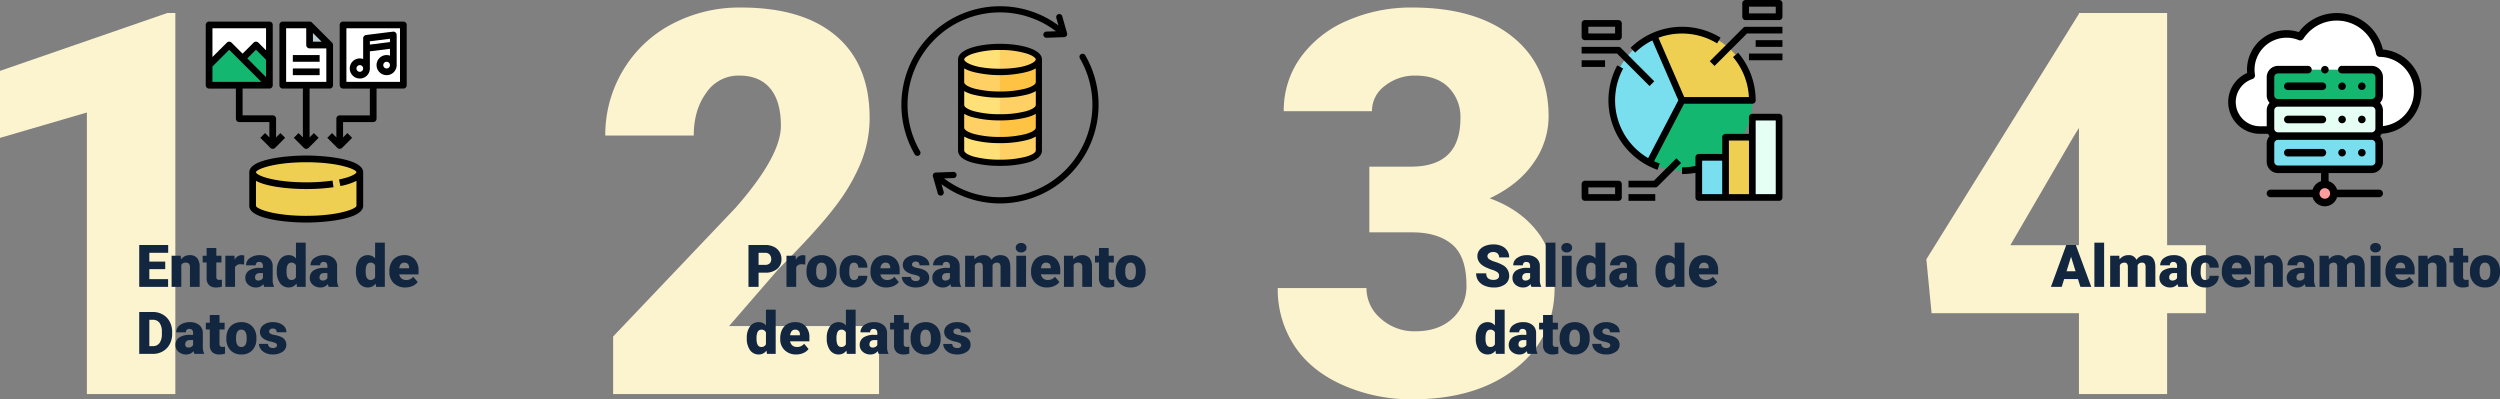 <svg xmlns="http://www.w3.org/2000/svg" width="932.838" height="149.002" viewBox="0 0 932.838 149.002">
  <rect x="0" y="0" width="932.838" height="149.002" fill="#808080" stroke="none"/>
  <g id="Grupo_81203" data-name="Grupo 81203" transform="translate(-313.229 -5592.951)">
    <path id="Trazado_114219" data-name="Trazado 114219" d="M81.641,0H48.633V-105.078L16.211-95.605v-25l62.4-21.582h3.027Z" transform="translate(297.018 5740)" fill="#fcf3cf"/>
    <path id="Trazado_114220" data-name="Trazado 114220" d="M107.91,0H8.691V-21.484l45.7-48.047Q71.289-88.77,71.289-100.1q0-9.18-4-13.965t-11.621-4.785a14.474,14.474,0,0,0-12.207,6.4q-4.687,6.4-4.687,15.967H5.762a46.7,46.7,0,0,1,6.543-24.17,45.883,45.883,0,0,1,18.164-17.334,53.957,53.957,0,0,1,25.977-6.25q23.047,0,35.5,10.645t12.451,30.566A44.387,44.387,0,0,1,101.27-86.67a71.734,71.734,0,0,1-9.717,16.7q-6.592,8.74-21.24,23.389L51.953-25.391H107.91Z" transform="translate(533.32 5740)" fill="#fcf3cf"/>
    <path id="Trazado_114221" data-name="Trazado 114221" d="M38.77-84.863H54.3q18.457,0,18.457-18.066A15.622,15.622,0,0,0,68.359-114.4q-4.395-4.443-12.4-4.443a17.84,17.84,0,0,0-11.377,3.809,11.62,11.62,0,0,0-4.834,9.473H6.836a33.688,33.688,0,0,1,6.25-20.02A41.274,41.274,0,0,1,30.42-139.307a59.264,59.264,0,0,1,24.365-4.932q23.73,0,37.3,10.84t13.574,29.785a30.034,30.034,0,0,1-5.615,17.334q-5.615,8.154-16.357,13.232,11.328,4.1,17.773,12.451t6.445,20.654q0,19.043-14.648,30.469T54.785,1.953A63.057,63.057,0,0,1,28.857-3.369Q16.895-8.691,10.742-18.115A38.337,38.337,0,0,1,4.59-39.551H37.7a14.818,14.818,0,0,0,5.273,11.328,18.617,18.617,0,0,0,12.988,4.785q8.691,0,13.867-4.834A16.157,16.157,0,0,0,75-40.625q0-10.742-5.371-15.234T54.785-60.352H38.77Z" transform="translate(785.41 5740)" fill="#fcf3cf"/>
    <path id="Trazado_114222" data-name="Trazado 114222" d="M95.605-55.566h14.453v25.391H95.605V0H62.7V-30.176H7.715L5.762-50.293l56.934-91.6v-.293h32.91Zm-58.5,0H62.7v-43.75L60.645-96Z" transform="translate(1026.255 5740)" fill="#fcf3cf"/>
    <path id="Trazado_119082" data-name="Trazado 119082" d="M10.882-6.628H4.952V-2.9h7V0H1.182V-15.641h10.8v2.911H4.952v3.3h5.93Zm5.769-5,.118,1.364a3.942,3.942,0,0,1,3.319-1.579A3.316,3.316,0,0,1,22.8-10.753a5.165,5.165,0,0,1,.929,3.266V0H20.1V-7.337a1.961,1.961,0,0,0-.354-1.294,1.64,1.64,0,0,0-1.289-.414,1.726,1.726,0,0,0-1.579.838V0h-3.62V-11.623Zm13.3-2.89v2.89h1.912v2.514H29.949v5.317a1.358,1.358,0,0,0,.236.913,1.268,1.268,0,0,0,.935.258,5.311,5.311,0,0,0,.9-.064V-.1a6.681,6.681,0,0,1-2.041.312,3.792,3.792,0,0,1-2.761-.881,3.61,3.61,0,0,1-.892-2.675V-9.109H24.847v-2.514h1.482v-2.89ZM40.315-8.347l-1.192-.086a2.142,2.142,0,0,0-2.191,1.074V0h-3.62V-11.623h3.395l.118,1.493a2.8,2.8,0,0,1,2.546-1.708,3.53,3.53,0,0,1,1.01.129ZM47.846,0A4.088,4.088,0,0,1,47.5-1.042,3.366,3.366,0,0,1,44.709.215a4.124,4.124,0,0,1-2.793-.994,3.163,3.163,0,0,1-1.149-2.5,3.251,3.251,0,0,1,1.4-2.857A7.114,7.114,0,0,1,46.224-7.1h1.117v-.612q0-1.6-1.386-1.6a1.13,1.13,0,0,0-1.289,1.268h-3.62a3.25,3.25,0,0,1,1.434-2.739,6.022,6.022,0,0,1,3.658-1.053,5.284,5.284,0,0,1,3.513,1.085,3.772,3.772,0,0,1,1.321,2.976v5.146a5.269,5.269,0,0,0,.494,2.449V0ZM45.579-2.363a2.019,2.019,0,0,0,1.123-.29,1.818,1.818,0,0,0,.639-.655V-5.167H46.288q-1.891,0-1.891,1.7a1.036,1.036,0,0,0,.333.8A1.205,1.205,0,0,0,45.579-2.363ZM52.519-5.9a7.1,7.1,0,0,1,1.192-4.351,3.925,3.925,0,0,1,3.33-1.59,3.338,3.338,0,0,1,2.621,1.225V-16.5h3.631V0H60.038l-.183-1.246A3.428,3.428,0,0,1,57.02.215a3.918,3.918,0,0,1-3.287-1.59A7.325,7.325,0,0,1,52.519-5.9Zm3.62.226q0,3.094,1.8,3.094a1.782,1.782,0,0,0,1.719-1.01V-8.014a1.734,1.734,0,0,0-1.7-1.031q-1.676,0-1.815,2.707ZM71.9,0a4.087,4.087,0,0,1-.344-1.042A3.366,3.366,0,0,1,68.761.215a4.124,4.124,0,0,1-2.793-.994,3.163,3.163,0,0,1-1.149-2.5,3.251,3.251,0,0,1,1.4-2.857A7.114,7.114,0,0,1,70.275-7.1h1.117v-.612q0-1.6-1.386-1.6a1.13,1.13,0,0,0-1.289,1.268H65.1a3.25,3.25,0,0,1,1.434-2.739,6.022,6.022,0,0,1,3.658-1.053A5.284,5.284,0,0,1,73.7-10.753a3.772,3.772,0,0,1,1.321,2.976v5.146a5.269,5.269,0,0,0,.494,2.449V0ZM69.631-2.363a2.019,2.019,0,0,0,1.123-.29,1.818,1.818,0,0,0,.639-.655V-5.167H70.34q-1.891,0-1.891,1.7a1.036,1.036,0,0,0,.333.8A1.205,1.205,0,0,0,69.631-2.363ZM82.049-5.9a7.1,7.1,0,0,1,1.192-4.351,3.925,3.925,0,0,1,3.33-1.59,3.338,3.338,0,0,1,2.621,1.225V-16.5h3.631V0H89.568l-.183-1.246A3.428,3.428,0,0,1,86.55.215a3.918,3.918,0,0,1-3.287-1.59A7.325,7.325,0,0,1,82.049-5.9Zm3.62.226q0,3.094,1.8,3.094a1.782,1.782,0,0,0,1.719-1.01V-8.014a1.734,1.734,0,0,0-1.7-1.031q-1.676,0-1.815,2.707ZM100.5.215a5.975,5.975,0,0,1-4.329-1.6,5.509,5.509,0,0,1-1.654-4.152v-.3a7.138,7.138,0,0,1,.661-3.147,4.834,4.834,0,0,1,1.928-2.111,5.821,5.821,0,0,1,3.008-.747,5.031,5.031,0,0,1,3.867,1.52A5.973,5.973,0,0,1,105.4-6.08v1.407h-7.2a2.609,2.609,0,0,0,.849,1.536,2.525,2.525,0,0,0,1.7.559,3.254,3.254,0,0,0,2.686-1.2l1.654,1.955a4.624,4.624,0,0,1-1.917,1.488A6.48,6.48,0,0,1,100.5.215Zm-.408-9.26q-1.59,0-1.891,2.105h3.652v-.279a1.793,1.793,0,0,0-.44-1.348A1.753,1.753,0,0,0,100.1-9.045ZM1.182,25V9.359H6.22a7.411,7.411,0,0,1,3.728.94,6.607,6.607,0,0,1,2.583,2.653,8.011,8.011,0,0,1,.94,3.84v.72a8.057,8.057,0,0,1-.908,3.851,6.635,6.635,0,0,1-2.557,2.664A7.248,7.248,0,0,1,6.327,25ZM4.952,12.271V22.1H6.263a2.933,2.933,0,0,0,2.492-1.155,5.659,5.659,0,0,0,.87-3.432v-.677a5.613,5.613,0,0,0-.87-3.416A2.984,2.984,0,0,0,6.22,12.271ZM21.785,25a4.087,4.087,0,0,1-.344-1.042,3.366,3.366,0,0,1-2.793,1.257,4.124,4.124,0,0,1-2.793-.994,3.163,3.163,0,0,1-1.149-2.5,3.251,3.251,0,0,1,1.4-2.857,7.114,7.114,0,0,1,4.061-.967H21.28v-.612q0-1.6-1.386-1.6a1.13,1.13,0,0,0-1.289,1.268h-3.62a3.25,3.25,0,0,1,1.434-2.739,6.022,6.022,0,0,1,3.658-1.053,5.284,5.284,0,0,1,3.513,1.085,3.772,3.772,0,0,1,1.321,2.976v5.146a5.269,5.269,0,0,0,.494,2.449V25Zm-2.267-2.363a2.019,2.019,0,0,0,1.123-.29,1.818,1.818,0,0,0,.639-.655V19.833H20.228q-1.891,0-1.891,1.7a1.036,1.036,0,0,0,.333.8A1.205,1.205,0,0,0,19.519,22.637ZM31.131,10.487v2.89h1.912v2.514H31.131v5.317a1.358,1.358,0,0,0,.236.913,1.268,1.268,0,0,0,.935.258,5.311,5.311,0,0,0,.9-.064V24.9a6.681,6.681,0,0,1-2.041.312,3.792,3.792,0,0,1-2.761-.881,3.61,3.61,0,0,1-.892-2.675V15.891H26.028V13.377h1.482v-2.89Zm2.557,8.594a6.86,6.86,0,0,1,.677-3.1,4.84,4.84,0,0,1,1.944-2.089,5.856,5.856,0,0,1,2.976-.73A5.344,5.344,0,0,1,43.4,14.779a6.2,6.2,0,0,1,1.5,4.4v.129a6.019,6.019,0,0,1-1.509,4.313,5.359,5.359,0,0,1-4.087,1.6,5.42,5.42,0,0,1-3.985-1.488A5.819,5.819,0,0,1,33.7,19.693Zm3.62.226a4.325,4.325,0,0,0,.5,2.363,1.682,1.682,0,0,0,1.493.752q1.934,0,1.977-2.976v-.365q0-3.126-2-3.126-1.815,0-1.966,2.7Zm15.275,2.428a.836.836,0,0,0-.483-.741,7.353,7.353,0,0,0-1.837-.58,8.376,8.376,0,0,1-2.234-.79,3.743,3.743,0,0,1-1.343-1.187,2.835,2.835,0,0,1-.462-1.6A3.212,3.212,0,0,1,47.545,14.2,5.443,5.443,0,0,1,51,13.162,6.03,6.03,0,0,1,54.7,14.2a3.258,3.258,0,0,1,1.4,2.739H52.465q0-1.4-1.472-1.4a1.459,1.459,0,0,0-.956.317.981.981,0,0,0-.387.79.9.9,0,0,0,.473.784,4.466,4.466,0,0,0,1.509.494,13.042,13.042,0,0,1,1.821.462q2.621.9,2.621,3.233a3.044,3.044,0,0,1-1.413,2.589,6.2,6.2,0,0,1-3.658,1,6.322,6.322,0,0,1-2.664-.537,4.455,4.455,0,0,1-1.826-1.461,3.308,3.308,0,0,1-.655-1.944h3.384a1.4,1.4,0,0,0,.537,1.176,2.209,2.209,0,0,0,1.321.371,1.738,1.738,0,0,0,1.112-.3A.962.962,0,0,0,52.583,21.734Z" transform="translate(364 5700)" fill="#12263f"/>
    <path id="Trazado_119081" data-name="Trazado 119081" d="M4.952-5.307V0H1.182V-15.641H7.423a7.269,7.269,0,0,1,3.174.661,4.979,4.979,0,0,1,2.138,1.88,5.134,5.134,0,0,1,.757,2.766,4.526,4.526,0,0,1-1.638,3.658,6.8,6.8,0,0,1-4.5,1.37Zm0-2.911H7.423a2.33,2.33,0,0,0,1.67-.548,2.035,2.035,0,0,0,.575-1.547,2.516,2.516,0,0,0-.591-1.751,2.092,2.092,0,0,0-1.611-.666H4.952Zm17.413-.129-1.192-.086a2.142,2.142,0,0,0-2.191,1.074V0h-3.62V-11.623h3.395l.118,1.493a2.8,2.8,0,0,1,2.546-1.708,3.53,3.53,0,0,1,1.01.129Zm.462,2.428a6.86,6.86,0,0,1,.677-3.1,4.84,4.84,0,0,1,1.944-2.089,5.856,5.856,0,0,1,2.976-.73,5.344,5.344,0,0,1,4.114,1.617,6.2,6.2,0,0,1,1.5,4.4v.129A6.019,6.019,0,0,1,32.533-1.38a5.359,5.359,0,0,1-4.087,1.6A5.42,5.42,0,0,1,24.46-1.273a5.819,5.819,0,0,1-1.622-4.034Zm3.62.226a4.325,4.325,0,0,0,.5,2.363,1.682,1.682,0,0,0,1.493.752q1.934,0,1.977-2.976v-.365q0-3.126-2-3.126-1.815,0-1.966,2.7Zm14.1,3.115a1.61,1.61,0,0,0,1.182-.414,1.517,1.517,0,0,0,.408-1.155h3.395a4.018,4.018,0,0,1-1.37,3.137A5.1,5.1,0,0,1,40.638.215a5.158,5.158,0,0,1-4-1.59,6.264,6.264,0,0,1-1.461-4.4v-.15a7.08,7.08,0,0,1,.65-3.11,4.732,4.732,0,0,1,1.875-2.073,5.589,5.589,0,0,1,2.9-.725,5.03,5.03,0,0,1,3.6,1.257,4.458,4.458,0,0,1,1.332,3.405H42.142a1.987,1.987,0,0,0-.44-1.386,1.52,1.52,0,0,0-1.182-.483q-1.407,0-1.644,1.794A12.659,12.659,0,0,0,38.8-5.683a4.972,4.972,0,0,0,.419,2.428A1.45,1.45,0,0,0,40.552-2.578ZM52.69.215a5.975,5.975,0,0,1-4.329-1.6,5.509,5.509,0,0,1-1.654-4.152v-.3a7.138,7.138,0,0,1,.661-3.147A4.834,4.834,0,0,1,49.3-11.091a5.821,5.821,0,0,1,3.008-.747,5.031,5.031,0,0,1,3.867,1.52A5.973,5.973,0,0,1,57.589-6.08v1.407h-7.2a2.609,2.609,0,0,0,.849,1.536,2.525,2.525,0,0,0,1.7.559,3.254,3.254,0,0,0,2.686-1.2l1.654,1.955A4.624,4.624,0,0,1,55.36-.338,6.48,6.48,0,0,1,52.69.215Zm-.408-9.26q-1.59,0-1.891,2.105h3.652v-.279a1.793,1.793,0,0,0-.44-1.348A1.753,1.753,0,0,0,52.282-9.045ZM65.13-3.266a.836.836,0,0,0-.483-.741,7.353,7.353,0,0,0-1.837-.58,8.376,8.376,0,0,1-2.234-.79,3.743,3.743,0,0,1-1.343-1.187,2.835,2.835,0,0,1-.462-1.6A3.212,3.212,0,0,1,60.092-10.8a5.443,5.443,0,0,1,3.459-1.037,6.03,6.03,0,0,1,3.7,1.042,3.258,3.258,0,0,1,1.4,2.739H65.012q0-1.4-1.472-1.4a1.459,1.459,0,0,0-.956.317.981.981,0,0,0-.387.79.9.9,0,0,0,.473.784,4.466,4.466,0,0,0,1.509.494A13.043,13.043,0,0,1,66-6.606q2.621.9,2.621,3.233A3.044,3.044,0,0,1,67.208-.784a6.2,6.2,0,0,1-3.658,1,6.322,6.322,0,0,1-2.664-.537,4.455,4.455,0,0,1-1.826-1.461,3.308,3.308,0,0,1-.655-1.944h3.384a1.4,1.4,0,0,0,.537,1.176,2.209,2.209,0,0,0,1.321.371,1.738,1.738,0,0,0,1.112-.3A.962.962,0,0,0,65.13-3.266ZM76.86,0a4.087,4.087,0,0,1-.344-1.042A3.366,3.366,0,0,1,73.724.215a4.124,4.124,0,0,1-2.793-.994,3.163,3.163,0,0,1-1.149-2.5,3.251,3.251,0,0,1,1.4-2.857A7.114,7.114,0,0,1,75.238-7.1h1.117v-.612q0-1.6-1.386-1.6a1.13,1.13,0,0,0-1.289,1.268h-3.62a3.25,3.25,0,0,1,1.434-2.739,6.022,6.022,0,0,1,3.658-1.053,5.284,5.284,0,0,1,3.513,1.085,3.772,3.772,0,0,1,1.321,2.976v5.146A5.269,5.269,0,0,0,80.48-.183V0ZM74.594-2.363a2.019,2.019,0,0,0,1.123-.29,1.818,1.818,0,0,0,.639-.655V-5.167H75.3q-1.891,0-1.891,1.7a1.036,1.036,0,0,0,.333.8A1.205,1.205,0,0,0,74.594-2.363Zm10.817-9.26.118,1.364a4,4,0,0,1,3.319-1.579,2.942,2.942,0,0,1,2.976,1.751,3.868,3.868,0,0,1,3.416-1.751q3.534,0,3.631,4.275V0H95.24V-7.337a2.216,2.216,0,0,0-.3-1.3,1.28,1.28,0,0,0-1.1-.408,1.715,1.715,0,0,0-1.6.956l.011.15V0H88.623V-7.315a2.329,2.329,0,0,0-.29-1.321,1.277,1.277,0,0,0-1.106-.408,1.736,1.736,0,0,0-1.59.956V0h-3.62V-11.623ZM104.758,0h-3.631V-11.623h3.631Zm-3.846-14.62a1.616,1.616,0,0,1,.559-1.268,2.108,2.108,0,0,1,1.45-.494,2.108,2.108,0,0,1,1.45.494,1.616,1.616,0,0,1,.559,1.268,1.616,1.616,0,0,1-.559,1.268,2.108,2.108,0,0,1-1.45.494,2.108,2.108,0,0,1-1.45-.494A1.616,1.616,0,0,1,100.912-14.62ZM112.61.215a5.975,5.975,0,0,1-4.329-1.6,5.509,5.509,0,0,1-1.654-4.152v-.3a7.138,7.138,0,0,1,.661-3.147,4.834,4.834,0,0,1,1.928-2.111,5.821,5.821,0,0,1,3.008-.747,5.031,5.031,0,0,1,3.867,1.52,5.973,5.973,0,0,1,1.418,4.238v1.407h-7.2a2.609,2.609,0,0,0,.849,1.536,2.525,2.525,0,0,0,1.7.559,3.254,3.254,0,0,0,2.686-1.2L117.2-1.826A4.624,4.624,0,0,1,115.28-.338,6.48,6.48,0,0,1,112.61.215Zm-.408-9.26q-1.59,0-1.891,2.105h3.652v-.279a1.793,1.793,0,0,0-.44-1.348A1.753,1.753,0,0,0,112.2-9.045Zm10.087-2.578.118,1.364a3.942,3.942,0,0,1,3.319-1.579,3.316,3.316,0,0,1,2.712,1.085,5.165,5.165,0,0,1,.929,3.266V0h-3.631V-7.337a1.961,1.961,0,0,0-.354-1.294,1.64,1.64,0,0,0-1.289-.414,1.726,1.726,0,0,0-1.579.838V0h-3.62V-11.623Zm13.3-2.89v2.89H137.5v2.514h-1.912v5.317a1.358,1.358,0,0,0,.236.913,1.268,1.268,0,0,0,.935.258,5.311,5.311,0,0,0,.9-.064V-.1a6.681,6.681,0,0,1-2.041.312,3.792,3.792,0,0,1-2.761-.881,3.61,3.61,0,0,1-.892-2.675V-9.109h-1.482v-2.514h1.482v-2.89Zm2.557,8.594a6.86,6.86,0,0,1,.677-3.1,4.84,4.84,0,0,1,1.944-2.089,5.856,5.856,0,0,1,2.976-.73,5.344,5.344,0,0,1,4.114,1.617,6.2,6.2,0,0,1,1.5,4.4v.129A6.019,6.019,0,0,1,147.85-1.38a5.359,5.359,0,0,1-4.087,1.6,5.42,5.42,0,0,1-3.985-1.488,5.819,5.819,0,0,1-1.622-4.034Zm3.62.226a4.325,4.325,0,0,0,.5,2.363,1.682,1.682,0,0,0,1.493.752q1.934,0,1.977-2.976v-.365q0-3.126-2-3.126-1.815,0-1.966,2.7ZM.559,19.1a7.1,7.1,0,0,1,1.192-4.351,3.925,3.925,0,0,1,3.33-1.59A3.338,3.338,0,0,1,7.7,14.387V8.5h3.631V25H8.078L7.9,23.754A3.428,3.428,0,0,1,5.06,25.215a3.918,3.918,0,0,1-3.287-1.59A7.325,7.325,0,0,1,.559,19.1Zm3.62.226q0,3.094,1.8,3.094A1.782,1.782,0,0,0,7.7,21.412V16.986A1.734,1.734,0,0,0,6,15.955q-1.676,0-1.815,2.707Zm14.835,5.887a5.975,5.975,0,0,1-4.329-1.6,5.509,5.509,0,0,1-1.654-4.152v-.3a7.138,7.138,0,0,1,.661-3.147,4.834,4.834,0,0,1,1.928-2.111,5.821,5.821,0,0,1,3.008-.747,5.031,5.031,0,0,1,3.867,1.52,5.973,5.973,0,0,1,1.418,4.238v1.407h-7.2a2.609,2.609,0,0,0,.849,1.536,2.525,2.525,0,0,0,1.7.559,3.254,3.254,0,0,0,2.686-1.2L23.6,23.174a4.624,4.624,0,0,1-1.917,1.488A6.48,6.48,0,0,1,19.014,25.215Zm-.408-9.26q-1.59,0-1.891,2.105h3.652v-.279a1.793,1.793,0,0,0-.44-1.348A1.753,1.753,0,0,0,18.605,15.955ZM30.39,19.1a7.1,7.1,0,0,1,1.192-4.351,3.925,3.925,0,0,1,3.33-1.59,3.338,3.338,0,0,1,2.621,1.225V8.5h3.631V25H37.909l-.183-1.246a3.428,3.428,0,0,1-2.836,1.461,3.918,3.918,0,0,1-3.287-1.59A7.325,7.325,0,0,1,30.39,19.1Zm3.62.226q0,3.094,1.8,3.094a1.782,1.782,0,0,0,1.719-1.01V16.986a1.734,1.734,0,0,0-1.7-1.031q-1.676,0-1.815,2.707ZM49.769,25a4.088,4.088,0,0,1-.344-1.042,3.366,3.366,0,0,1-2.793,1.257,4.124,4.124,0,0,1-2.793-.994,3.163,3.163,0,0,1-1.149-2.5,3.251,3.251,0,0,1,1.4-2.857,7.114,7.114,0,0,1,4.061-.967h1.117v-.612q0-1.6-1.386-1.6a1.13,1.13,0,0,0-1.289,1.268h-3.62A3.25,3.25,0,0,1,44.4,14.215a6.022,6.022,0,0,1,3.658-1.053,5.284,5.284,0,0,1,3.513,1.085,3.772,3.772,0,0,1,1.321,2.976v5.146a5.269,5.269,0,0,0,.494,2.449V25ZM47.5,22.637a2.019,2.019,0,0,0,1.123-.29,1.818,1.818,0,0,0,.639-.655V19.833H48.211q-1.891,0-1.891,1.7a1.036,1.036,0,0,0,.333.8A1.205,1.205,0,0,0,47.5,22.637ZM59.114,10.487v2.89h1.912v2.514H59.114v5.317a1.358,1.358,0,0,0,.236.913,1.268,1.268,0,0,0,.935.258,5.311,5.311,0,0,0,.9-.064V24.9a6.681,6.681,0,0,1-2.041.312,3.792,3.792,0,0,1-2.761-.881,3.61,3.61,0,0,1-.892-2.675V15.891H54.012V13.377h1.482v-2.89Zm2.557,8.594a6.86,6.86,0,0,1,.677-3.1,4.84,4.84,0,0,1,1.944-2.089,5.856,5.856,0,0,1,2.976-.73,5.344,5.344,0,0,1,4.114,1.617,6.2,6.2,0,0,1,1.5,4.4v.129a6.019,6.019,0,0,1-1.509,4.313,5.359,5.359,0,0,1-4.087,1.6A5.42,5.42,0,0,1,63.3,23.727a5.819,5.819,0,0,1-1.622-4.034Zm3.62.226a4.325,4.325,0,0,0,.5,2.363,1.682,1.682,0,0,0,1.493.752q1.934,0,1.977-2.976v-.365q0-3.126-2-3.126-1.815,0-1.966,2.7Zm15.275,2.428a.836.836,0,0,0-.483-.741,7.353,7.353,0,0,0-1.837-.58,8.376,8.376,0,0,1-2.234-.79,3.743,3.743,0,0,1-1.343-1.187,2.834,2.834,0,0,1-.462-1.6A3.212,3.212,0,0,1,75.528,14.2a5.443,5.443,0,0,1,3.459-1.037,6.03,6.03,0,0,1,3.7,1.042,3.258,3.258,0,0,1,1.4,2.739H80.448q0-1.4-1.472-1.4a1.459,1.459,0,0,0-.956.317.981.981,0,0,0-.387.79.9.9,0,0,0,.473.784,4.466,4.466,0,0,0,1.509.494,13.043,13.043,0,0,1,1.821.462q2.621.9,2.621,3.233a3.044,3.044,0,0,1-1.413,2.589,6.2,6.2,0,0,1-3.658,1,6.322,6.322,0,0,1-2.664-.537A4.455,4.455,0,0,1,74.5,23.217a3.308,3.308,0,0,1-.655-1.944h3.384a1.4,1.4,0,0,0,.537,1.176,2.209,2.209,0,0,0,1.321.371,1.738,1.738,0,0,0,1.112-.3A.962.962,0,0,0,80.566,21.734Z" transform="translate(591.331 5700)" fill="#12263f"/>
    <path id="Trazado_119083" data-name="Trazado 119083" d="M9.249-4.157a1.549,1.549,0,0,0-.585-1.289A7.277,7.277,0,0,0,6.606-6.4,19.736,19.736,0,0,1,4.2-7.358q-3.04-1.493-3.04-4.1a3.68,3.68,0,0,1,.757-2.293A4.9,4.9,0,0,1,4.061-15.3a8.34,8.34,0,0,1,3.115-.553,7.3,7.3,0,0,1,3.024.6,4.788,4.788,0,0,1,2.079,1.713A4.474,4.474,0,0,1,13.02-11H9.26a1.891,1.891,0,0,0-.585-1.482,2.282,2.282,0,0,0-1.584-.526,2.573,2.573,0,0,0-1.6.446,1.368,1.368,0,0,0-.585,1.133,1.377,1.377,0,0,0,.645,1.09A8.128,8.128,0,0,0,7.82-9.33a13.885,13.885,0,0,1,2.664,1.123A4.477,4.477,0,0,1,13.02-4.179,3.819,3.819,0,0,1,11.473-.956,6.88,6.88,0,0,1,7.229.215,8.418,8.418,0,0,1,3.787-.467a5.191,5.191,0,0,1-2.32-1.869A4.87,4.87,0,0,1,.688-5.07H4.469a2.4,2.4,0,0,0,.65,1.853,3.072,3.072,0,0,0,2.111.6,2.427,2.427,0,0,0,1.477-.4A1.33,1.33,0,0,0,9.249-4.157ZM21.334,0a4.087,4.087,0,0,1-.344-1.042A3.366,3.366,0,0,1,18.2.215,4.124,4.124,0,0,1,15.4-.779a3.163,3.163,0,0,1-1.149-2.5,3.251,3.251,0,0,1,1.4-2.857A7.114,7.114,0,0,1,19.712-7.1h1.117v-.612q0-1.6-1.386-1.6a1.13,1.13,0,0,0-1.289,1.268h-3.62a3.25,3.25,0,0,1,1.434-2.739,6.022,6.022,0,0,1,3.658-1.053,5.284,5.284,0,0,1,3.513,1.085A3.772,3.772,0,0,1,24.46-7.777v5.146a5.269,5.269,0,0,0,.494,2.449V0ZM19.067-2.363a2.019,2.019,0,0,0,1.123-.29,1.818,1.818,0,0,0,.639-.655V-5.167H19.776q-1.891,0-1.891,1.7a1.036,1.036,0,0,0,.333.8A1.205,1.205,0,0,0,19.067-2.363ZM30.282,0H26.651V-16.5h3.631ZM36.33,0H32.7V-11.623H36.33ZM32.484-14.62a1.616,1.616,0,0,1,.559-1.268,2.108,2.108,0,0,1,1.45-.494,2.108,2.108,0,0,1,1.45.494A1.616,1.616,0,0,1,36.5-14.62a1.616,1.616,0,0,1-.559,1.268,2.108,2.108,0,0,1-1.45.494,2.108,2.108,0,0,1-1.45-.494A1.616,1.616,0,0,1,32.484-14.62ZM38.1-5.9a7.1,7.1,0,0,1,1.192-4.351,3.925,3.925,0,0,1,3.33-1.59,3.338,3.338,0,0,1,2.621,1.225V-16.5h3.631V0H45.622l-.183-1.246A3.428,3.428,0,0,1,42.6.215a3.918,3.918,0,0,1-3.287-1.59A7.325,7.325,0,0,1,38.1-5.9Zm3.62.226q0,3.094,1.8,3.094a1.782,1.782,0,0,0,1.719-1.01V-8.014a1.734,1.734,0,0,0-1.7-1.031q-1.676,0-1.815,2.707ZM57.481,0a4.088,4.088,0,0,1-.344-1.042A3.366,3.366,0,0,1,54.345.215a4.124,4.124,0,0,1-2.793-.994,3.163,3.163,0,0,1-1.149-2.5,3.251,3.251,0,0,1,1.4-2.857A7.114,7.114,0,0,1,55.859-7.1h1.117v-.612q0-1.6-1.386-1.6A1.13,1.13,0,0,0,54.3-8.046h-3.62a3.25,3.25,0,0,1,1.434-2.739,6.022,6.022,0,0,1,3.658-1.053,5.284,5.284,0,0,1,3.513,1.085,3.772,3.772,0,0,1,1.321,2.976v5.146A5.269,5.269,0,0,0,61.1-.183V0ZM55.215-2.363a2.019,2.019,0,0,0,1.123-.29,1.818,1.818,0,0,0,.639-.655V-5.167H55.924q-1.891,0-1.891,1.7a1.036,1.036,0,0,0,.333.8A1.205,1.205,0,0,0,55.215-2.363ZM67.633-5.9a7.1,7.1,0,0,1,1.192-4.351,3.925,3.925,0,0,1,3.33-1.59,3.338,3.338,0,0,1,2.621,1.225V-16.5h3.631V0H75.152L74.97-1.246A3.428,3.428,0,0,1,72.134.215a3.918,3.918,0,0,1-3.287-1.59A7.325,7.325,0,0,1,67.633-5.9Zm3.62.226q0,3.094,1.8,3.094a1.782,1.782,0,0,0,1.719-1.01V-8.014a1.734,1.734,0,0,0-1.7-1.031q-1.676,0-1.815,2.707ZM86.088.215a5.975,5.975,0,0,1-4.329-1.6A5.509,5.509,0,0,1,80.1-5.532v-.3a7.138,7.138,0,0,1,.661-3.147,4.834,4.834,0,0,1,1.928-2.111,5.821,5.821,0,0,1,3.008-.747,5.031,5.031,0,0,1,3.867,1.52A5.973,5.973,0,0,1,90.986-6.08v1.407h-7.2a2.609,2.609,0,0,0,.849,1.536,2.525,2.525,0,0,0,1.7.559,3.254,3.254,0,0,0,2.686-1.2l1.654,1.955A4.624,4.624,0,0,1,88.757-.338,6.48,6.48,0,0,1,86.088.215Zm-.408-9.26q-1.59,0-1.891,2.105h3.652v-.279A1.793,1.793,0,0,0,87-8.567,1.753,1.753,0,0,0,85.68-9.045ZM.559,19.1a7.1,7.1,0,0,1,1.192-4.351,3.925,3.925,0,0,1,3.33-1.59A3.338,3.338,0,0,1,7.7,14.387V8.5h3.631V25H8.078L7.9,23.754A3.428,3.428,0,0,1,5.06,25.215a3.918,3.918,0,0,1-3.287-1.59A7.325,7.325,0,0,1,.559,19.1Zm3.62.226q0,3.094,1.8,3.094A1.782,1.782,0,0,0,7.7,21.412V16.986A1.734,1.734,0,0,0,6,15.955q-1.676,0-1.815,2.707ZM19.938,25a4.087,4.087,0,0,1-.344-1.042A3.366,3.366,0,0,1,16.8,25.215a4.124,4.124,0,0,1-2.793-.994,3.163,3.163,0,0,1-1.149-2.5,3.251,3.251,0,0,1,1.4-2.857,7.114,7.114,0,0,1,4.061-.967h1.117v-.612q0-1.6-1.386-1.6a1.13,1.13,0,0,0-1.289,1.268h-3.62a3.25,3.25,0,0,1,1.434-2.739,6.022,6.022,0,0,1,3.658-1.053,5.284,5.284,0,0,1,3.513,1.085,3.772,3.772,0,0,1,1.321,2.976v5.146a5.269,5.269,0,0,0,.494,2.449V25Zm-2.267-2.363a2.019,2.019,0,0,0,1.123-.29,1.818,1.818,0,0,0,.639-.655V19.833H18.38q-1.891,0-1.891,1.7a1.036,1.036,0,0,0,.333.8A1.205,1.205,0,0,0,17.671,22.637ZM29.283,10.487v2.89H31.2v2.514H29.283v5.317a1.358,1.358,0,0,0,.236.913,1.268,1.268,0,0,0,.935.258,5.311,5.311,0,0,0,.9-.064V24.9a6.681,6.681,0,0,1-2.041.312,3.792,3.792,0,0,1-2.761-.881,3.61,3.61,0,0,1-.892-2.675V15.891H24.181V13.377h1.482v-2.89Zm2.557,8.594a6.86,6.86,0,0,1,.677-3.1,4.84,4.84,0,0,1,1.944-2.089,5.856,5.856,0,0,1,2.976-.73,5.344,5.344,0,0,1,4.114,1.617,6.2,6.2,0,0,1,1.5,4.4v.129a6.019,6.019,0,0,1-1.509,4.313,5.359,5.359,0,0,1-4.087,1.6,5.42,5.42,0,0,1-3.985-1.488,5.819,5.819,0,0,1-1.622-4.034Zm3.62.226a4.325,4.325,0,0,0,.5,2.363,1.682,1.682,0,0,0,1.493.752q1.934,0,1.977-2.976v-.365q0-3.126-2-3.126-1.815,0-1.966,2.7Zm15.275,2.428a.836.836,0,0,0-.483-.741,7.353,7.353,0,0,0-1.837-.58,8.376,8.376,0,0,1-2.234-.79,3.743,3.743,0,0,1-1.343-1.187,2.835,2.835,0,0,1-.462-1.6A3.212,3.212,0,0,1,45.7,14.2a5.443,5.443,0,0,1,3.459-1.037,6.03,6.03,0,0,1,3.7,1.042,3.258,3.258,0,0,1,1.4,2.739H50.617q0-1.4-1.472-1.4a1.459,1.459,0,0,0-.956.317.981.981,0,0,0-.387.79.9.9,0,0,0,.473.784,4.466,4.466,0,0,0,1.509.494,13.042,13.042,0,0,1,1.821.462q2.621.9,2.621,3.233a3.044,3.044,0,0,1-1.413,2.589,6.2,6.2,0,0,1-3.658,1,6.322,6.322,0,0,1-2.664-.537,4.455,4.455,0,0,1-1.826-1.461,3.308,3.308,0,0,1-.655-1.944h3.384a1.4,1.4,0,0,0,.537,1.176,2.209,2.209,0,0,0,1.321.371,1.738,1.738,0,0,0,1.112-.3A.962.962,0,0,0,50.735,21.734Z" transform="translate(863.338 5700)" fill="#12263f"/>
    <path id="Trazado_119084" data-name="Trazado 119084" d="M10.065-2.922H4.9L4,0H-.032L5.7-15.641H9.249L15.028,0h-4.05ZM5.8-5.833H9.163L7.477-11.258ZM19.819,0H16.188V-16.5h3.631Zm5.65-11.623.118,1.364a4,4,0,0,1,3.319-1.579,2.942,2.942,0,0,1,2.976,1.751A3.868,3.868,0,0,1,35.3-11.838q3.534,0,3.631,4.275V0H35.3V-7.337a2.216,2.216,0,0,0-.3-1.3,1.28,1.28,0,0,0-1.1-.408,1.715,1.715,0,0,0-1.6.956l.011.15V0H28.682V-7.315a2.329,2.329,0,0,0-.29-1.321,1.277,1.277,0,0,0-1.106-.408,1.736,1.736,0,0,0-1.59.956V0h-3.62V-11.623ZM47.545,0A4.088,4.088,0,0,1,47.2-1.042,3.366,3.366,0,0,1,44.408.215a4.124,4.124,0,0,1-2.793-.994,3.163,3.163,0,0,1-1.149-2.5,3.251,3.251,0,0,1,1.4-2.857A7.114,7.114,0,0,1,45.923-7.1H47.04v-.612q0-1.6-1.386-1.6a1.13,1.13,0,0,0-1.289,1.268h-3.62a3.25,3.25,0,0,1,1.434-2.739,6.022,6.022,0,0,1,3.658-1.053,5.284,5.284,0,0,1,3.513,1.085,3.772,3.772,0,0,1,1.321,2.976v5.146a5.269,5.269,0,0,0,.494,2.449V0ZM45.278-2.363a2.019,2.019,0,0,0,1.123-.29,1.818,1.818,0,0,0,.639-.655V-5.167H45.987q-1.891,0-1.891,1.7a1.036,1.036,0,0,0,.333.8A1.205,1.205,0,0,0,45.278-2.363Zm12.311-.215a1.61,1.61,0,0,0,1.182-.414,1.517,1.517,0,0,0,.408-1.155h3.395A4.018,4.018,0,0,1,61.2-1.01,5.1,5.1,0,0,1,57.675.215a5.158,5.158,0,0,1-4-1.59,6.264,6.264,0,0,1-1.461-4.4v-.15a7.08,7.08,0,0,1,.65-3.11,4.732,4.732,0,0,1,1.875-2.073,5.589,5.589,0,0,1,2.9-.725,5.03,5.03,0,0,1,3.6,1.257,4.458,4.458,0,0,1,1.332,3.405H59.179a1.987,1.987,0,0,0-.44-1.386,1.52,1.52,0,0,0-1.182-.483q-1.407,0-1.644,1.794a12.659,12.659,0,0,0-.075,1.568,4.972,4.972,0,0,0,.419,2.428A1.45,1.45,0,0,0,57.589-2.578ZM69.728.215A5.975,5.975,0,0,1,65.4-1.38a5.509,5.509,0,0,1-1.654-4.152v-.3A7.138,7.138,0,0,1,64.4-8.98a4.834,4.834,0,0,1,1.928-2.111,5.821,5.821,0,0,1,3.008-.747,5.031,5.031,0,0,1,3.867,1.52A5.973,5.973,0,0,1,74.626-6.08v1.407h-7.2a2.609,2.609,0,0,0,.849,1.536,2.525,2.525,0,0,0,1.7.559,3.254,3.254,0,0,0,2.686-1.2l1.654,1.955A4.624,4.624,0,0,1,72.4-.338,6.48,6.48,0,0,1,69.728.215Zm-.408-9.26q-1.59,0-1.891,2.105h3.652v-.279a1.793,1.793,0,0,0-.44-1.348A1.753,1.753,0,0,0,69.319-9.045Zm10.087-2.578.118,1.364a3.942,3.942,0,0,1,3.319-1.579,3.316,3.316,0,0,1,2.712,1.085,5.165,5.165,0,0,1,.929,3.266V0H82.854V-7.337A1.961,1.961,0,0,0,82.5-8.631a1.64,1.64,0,0,0-1.289-.414,1.726,1.726,0,0,0-1.579.838V0h-3.62V-11.623ZM95.036,0a4.087,4.087,0,0,1-.344-1.042A3.366,3.366,0,0,1,91.9.215a4.124,4.124,0,0,1-2.793-.994,3.163,3.163,0,0,1-1.149-2.5,3.251,3.251,0,0,1,1.4-2.857A7.114,7.114,0,0,1,93.414-7.1h1.117v-.612q0-1.6-1.386-1.6a1.13,1.13,0,0,0-1.289,1.268h-3.62a3.25,3.25,0,0,1,1.434-2.739,6.022,6.022,0,0,1,3.658-1.053,5.284,5.284,0,0,1,3.513,1.085,3.772,3.772,0,0,1,1.321,2.976v5.146a5.269,5.269,0,0,0,.494,2.449V0ZM92.77-2.363a2.019,2.019,0,0,0,1.123-.29,1.818,1.818,0,0,0,.639-.655V-5.167H93.479q-1.891,0-1.891,1.7a1.036,1.036,0,0,0,.333.8A1.205,1.205,0,0,0,92.77-2.363Zm10.817-9.26.118,1.364a4,4,0,0,1,3.319-1.579A2.942,2.942,0,0,1,110-10.087a3.868,3.868,0,0,1,3.416-1.751q3.534,0,3.631,4.275V0h-3.631V-7.337a2.216,2.216,0,0,0-.3-1.3,1.28,1.28,0,0,0-1.1-.408,1.715,1.715,0,0,0-1.6.956l.011.15V0H106.8V-7.315a2.329,2.329,0,0,0-.29-1.321,1.277,1.277,0,0,0-1.106-.408,1.736,1.736,0,0,0-1.59.956V0h-3.62V-11.623ZM122.934,0H119.3V-11.623h3.631Zm-3.846-14.62a1.616,1.616,0,0,1,.559-1.268,2.108,2.108,0,0,1,1.45-.494,2.108,2.108,0,0,1,1.45.494,1.616,1.616,0,0,1,.559,1.268,1.616,1.616,0,0,1-.559,1.268,2.108,2.108,0,0,1-1.45.494,2.108,2.108,0,0,1-1.45-.494A1.616,1.616,0,0,1,119.088-14.62ZM130.786.215a5.975,5.975,0,0,1-4.329-1.6A5.509,5.509,0,0,1,124.8-5.532v-.3a7.138,7.138,0,0,1,.661-3.147,4.834,4.834,0,0,1,1.928-2.111,5.821,5.821,0,0,1,3.008-.747,5.031,5.031,0,0,1,3.867,1.52,5.973,5.973,0,0,1,1.418,4.238v1.407h-7.2a2.609,2.609,0,0,0,.849,1.536,2.525,2.525,0,0,0,1.7.559,3.254,3.254,0,0,0,2.686-1.2l1.654,1.955a4.624,4.624,0,0,1-1.917,1.488A6.48,6.48,0,0,1,130.786.215Zm-.408-9.26q-1.59,0-1.891,2.105h3.652v-.279a1.793,1.793,0,0,0-.44-1.348A1.753,1.753,0,0,0,130.378-9.045Zm10.087-2.578.118,1.364a3.942,3.942,0,0,1,3.319-1.579,3.316,3.316,0,0,1,2.712,1.085,5.165,5.165,0,0,1,.929,3.266V0h-3.631V-7.337a1.961,1.961,0,0,0-.354-1.294,1.64,1.64,0,0,0-1.289-.414,1.726,1.726,0,0,0-1.579.838V0h-3.62V-11.623Zm13.3-2.89v2.89h1.912v2.514h-1.912v5.317a1.358,1.358,0,0,0,.236.913,1.268,1.268,0,0,0,.935.258,5.311,5.311,0,0,0,.9-.064V-.1A6.681,6.681,0,0,1,153.8.215a3.792,3.792,0,0,1-2.761-.881,3.61,3.61,0,0,1-.892-2.675V-9.109h-1.482v-2.514h1.482v-2.89Zm2.557,8.594a6.86,6.86,0,0,1,.677-3.1,4.84,4.84,0,0,1,1.944-2.089,5.856,5.856,0,0,1,2.976-.73,5.344,5.344,0,0,1,4.114,1.617,6.2,6.2,0,0,1,1.5,4.4v.129a6.019,6.019,0,0,1-1.509,4.313,5.359,5.359,0,0,1-4.087,1.6,5.42,5.42,0,0,1-3.985-1.488,5.819,5.819,0,0,1-1.622-4.034Zm3.62.226a4.325,4.325,0,0,0,.5,2.363,1.682,1.682,0,0,0,1.493.752q1.934,0,1.977-2.976v-.365q0-3.126-2-3.126-1.815,0-1.966,2.7Z" transform="translate(1078.531 5700)" fill="#12263f"/>
    <g id="sincronizar" transform="translate(649.578 5595.281)">
      <g id="Grupo_81190" data-name="Grupo 81190" transform="translate(22.275 15.17)">
        <g id="Grupo_81189" data-name="Grupo 81189">
          <path id="Trazado_114223" data-name="Trazado 114223" d="M184.068,110.288c0-2.59-6.5-4.69-14.507-4.69s-14.507,2.1-14.507,4.69v33.931c0,6.144,29.015,6.145,29.015,0Z" transform="translate(-155.053 -105.598)" fill="#ffe177" fill-rule="evenodd"/>
          <path id="Trazado_114224" data-name="Trazado 114224" d="M270.508,110.288c0-2.59-6.5-4.69-14.507-4.69v43.23c7.254,0,14.507-1.536,14.507-4.608Z" transform="translate(-241.494 -105.598)" fill="#ffd064" fill-rule="evenodd"/>
          <path id="Trazado_114225" data-name="Trazado 114225" d="M184.068,138.234v8.483c0,6.145-29.015,6.144-29.015,0v-8.483C155.053,144.379,184.068,144.379,184.068,138.234Z" transform="translate(-155.053 -133.544)" fill="#ffd064" fill-rule="evenodd"/>
          <path id="Trazado_114226" data-name="Trazado 114226" d="M270.508,138.234v8.483c0,3.072-7.254,4.608-14.507,4.608v-8.483C263.255,142.842,270.508,141.306,270.508,138.234Z" transform="translate(-241.494 -133.544)" fill="#ffc344" fill-rule="evenodd"/>
          <path id="Trazado_114227" data-name="Trazado 114227" d="M184.068,256.285v8.483c0,6.145-29.015,6.144-29.015,0v-8.483C155.053,262.43,184.068,262.43,184.068,256.285Z" transform="translate(-155.053 -234.629)" fill="#ffd064" fill-rule="evenodd"/>
          <path id="Trazado_114228" data-name="Trazado 114228" d="M270.508,256.285v8.483c0,3.072-7.254,4.608-14.507,4.608v-8.483C263.255,260.894,270.508,259.357,270.508,256.285Z" transform="translate(-241.494 -234.629)" fill="#ffc344" fill-rule="evenodd"/>
        </g>
      </g>
      <path id="Trazado_114229" data-name="Trazado 114229" d="M50.139,53.79V48.634a13.232,13.232,0,0,1-3.071,1.236,39.545,39.545,0,0,1-10.285,1.2A39.553,39.553,0,0,1,26.5,49.87a13.238,13.238,0,0,1-3.071-1.236V53.79c0,.8,1.417,1.706,3.7,2.35a37.841,37.841,0,0,0,9.66,1.108,37.852,37.852,0,0,0,9.661-1.108c2.279-.644,3.7-1.545,3.7-2.35ZM23.426,45.308V40.152A13.3,13.3,0,0,0,26.5,41.388a39.606,39.606,0,0,0,10.285,1.2,39.6,39.6,0,0,0,10.285-1.2,13.3,13.3,0,0,0,3.071-1.236V45.31c0,.8-1.418,1.7-3.7,2.348a37.857,37.857,0,0,1-9.661,1.108,37.785,37.785,0,0,1-9.66-1.109C24.843,47.014,23.426,46.113,23.426,45.308Zm0-8.483c0,.806,1.417,1.706,3.7,2.35a37.792,37.792,0,0,0,9.66,1.109,37.789,37.789,0,0,0,9.661-1.109c2.277-.643,3.693-1.542,3.7-2.347V31.67a13.3,13.3,0,0,1-3.071,1.236,39.614,39.614,0,0,1-10.285,1.2,39.622,39.622,0,0,1-10.285-1.2,13.3,13.3,0,0,1-3.071-1.236v5.155Zm0-8.482V23.188A13.3,13.3,0,0,0,26.5,24.424c.765.216,1.607.4,2.5.563a40.767,40.767,0,0,0,7.782.714,40.844,40.844,0,0,0,7.779-.713c.9-.161,1.738-.349,2.506-.565a13.3,13.3,0,0,0,3.071-1.236v5.158c0,.8-1.418,1.7-3.7,2.347A37.852,37.852,0,0,1,36.782,31.8a37.843,37.843,0,0,1-9.66-1.109c-2.28-.644-3.7-1.544-3.7-2.35Zm0-8.482v.006c.007.385.733,1.338,3.454,2.217a21.983,21.983,0,0,0,2.145.568,42.5,42.5,0,0,0,7.758.667,42.6,42.6,0,0,0,7.742-.664,21.728,21.728,0,0,0,2.161-.571c2.72-.88,3.446-1.832,3.453-2.217v-.006c0-.382-.721-1.339-3.453-2.222a33.574,33.574,0,0,0-9.9-1.318,33.569,33.569,0,0,0-9.9,1.318c-2.733.883-3.454,1.84-3.454,2.222Zm29.013,0V53.79c0,2.021-1.807,3.556-5.371,4.561a39.544,39.544,0,0,1-10.285,1.2,39.546,39.546,0,0,1-10.285-1.2c-3.564-1.006-5.371-2.541-5.371-4.561V19.861c0-3.834,7.877-5.839,15.656-5.839s15.657,2,15.657,5.839ZM68.593,18.3A36.8,36.8,0,0,1,36.851,73.577a37.127,37.127,0,0,1-3.92-.207,36.6,36.6,0,0,1-17.964-6.96l.8,2.792a1.15,1.15,0,1,1-2.212.631l-1.8-6.322a1.15,1.15,0,0,1,1.064-1.464l6.571-.237a1.15,1.15,0,0,1,.083,2.3l-3.564.128A34.487,34.487,0,0,0,66.6,19.459,1.152,1.152,0,0,1,68.593,18.3ZM6.962,54.111a1.15,1.15,0,0,1-1.988,1.157A36.787,36.787,0,0,1,40.634.2,36.574,36.574,0,0,1,58.6,7.162l-.8-2.793a1.15,1.15,0,1,1,2.212-.631l1.8,6.322a1.15,1.15,0,0,1-1.063,1.464l-6.571.236a.4.4,0,0,1-.043,0,1.15,1.15,0,0,1-.04-2.3l3.564-.128a34.489,34.489,0,0,0-50.7,44.778Z" transform="translate(0 0)" fill-rule="evenodd"/>
    </g>
    <g id="XMLID_1239_" transform="translate(1144.645 5597.813)">
      <path id="XMLID_3760_" d="M65.145,23.546A16.264,16.264,0,0,0,35.473,17.4,13.359,13.359,0,0,0,17.017,29.744a13.447,13.447,0,0,0,.172,2.143A10.444,10.444,0,0,0,20.45,52.252H64.943a14.354,14.354,0,0,0,.2-28.706Z" transform="translate(-8.592 -8.592)" fill="#fff"/>
      <circle id="XMLID_3934_" cx="3.38" cy="3.38" r="3.38" transform="translate(32.68 63.941)" fill="#ff9b9b"/>
      <path id="XMLID_3309_" d="M149.75,338.407H114.823a2.817,2.817,0,0,1-2.817-2.817v-6.76a2.817,2.817,0,0,1,2.817-2.817H149.75a2.817,2.817,0,0,1,2.817,2.817v6.76A2.817,2.817,0,0,1,149.75,338.407Z" transform="translate(-96.226 -280.099)" fill="#79dfef"/>
      <path id="XMLID_3135_" d="M149.75,250.407H114.823a2.817,2.817,0,0,1-2.817-2.817v-6.76a2.817,2.817,0,0,1,2.817-2.817H149.75a2.817,2.817,0,0,1,2.817,2.817v6.76A2.817,2.817,0,0,1,149.75,250.407Z" transform="translate(-96.226 -204.492)" fill="#e5fff4"/>
      <path id="XMLID_1752_" d="M149.75,162.407H114.823a2.817,2.817,0,0,1-2.817-2.817v-6.76a2.817,2.817,0,0,1,2.817-2.817H149.75a2.817,2.817,0,0,1,2.817,2.817v6.76A2.817,2.817,0,0,1,149.75,162.407Z" transform="translate(-96.226 -128.886)" fill="#13b770"/>
      <g id="XMLID_296_" transform="translate(0.006 0)">
        <path id="XMLID_297_" d="M162.24,360.013H149.33a1.408,1.408,0,1,0,0,2.817h12.91a1.408,1.408,0,1,0,0-2.817Z" transform="translate(-127.09 -309.31)"/>
        <path id="XMLID_298_" d="M293.114,360.016a1.409,1.409,0,1,0,1,.413A1.413,1.413,0,0,0,293.114,360.016Z" transform="translate(-250.624 -309.313)"/>
        <path id="XMLID_299_" d="M345.494,360.016a1.409,1.409,0,1,0,1,.413A1.413,1.413,0,0,0,345.494,360.016Z" transform="translate(-295.627 -309.313)"/>
        <path id="XMLID_300_" d="M162.24,272.013H149.33a1.408,1.408,0,1,0,0,2.817h12.91a1.408,1.408,0,1,0,0-2.817Z" transform="translate(-127.09 -233.704)"/>
        <path id="XMLID_301_" d="M293.114,272.016a1.409,1.409,0,1,0,1,.413A1.413,1.413,0,0,0,293.114,272.016Z" transform="translate(-250.624 -233.706)"/>
        <path id="XMLID_302_" d="M345.494,272.016a1.409,1.409,0,1,0,1,.413A1.413,1.413,0,0,0,345.494,272.016Z" transform="translate(-295.627 -233.706)"/>
        <path id="XMLID_303_" d="M162.24,184.013H149.33a1.408,1.408,0,1,0,0,2.817h12.91a1.408,1.408,0,0,0,0-2.817Z" transform="translate(-127.09 -158.097)"/>
        <path id="XMLID_304_" d="M293.114,186.833a1.409,1.409,0,1,0-1-.413A1.419,1.419,0,0,0,293.114,186.833Z" transform="translate(-250.624 -158.1)"/>
        <path id="XMLID_305_" d="M345.494,186.833a1.409,1.409,0,1,0-1-.413A1.422,1.422,0,0,0,345.494,186.833Z" transform="translate(-295.627 -158.1)"/>
        <path id="XMLID_308_" d="M72.114,29.306a15.764,15.764,0,0,0-14.4-15.7,17.672,17.672,0,0,0-31.368-6.49A14.77,14.77,0,0,0,7.017,21.152c0,.407.017.815.051,1.222a11.853,11.853,0,0,0,4.79,22.694h3a4.24,4.24,0,0,0,.59.846,4.208,4.208,0,0,0-1.079,2.817v6.76A4.23,4.23,0,0,0,18.6,59.716H34.652v3.028a4.809,4.809,0,0,0-3.168,3.168H15.78a1.408,1.408,0,0,0,0,2.817h15.7a4.789,4.789,0,0,0,9.153,0h15.7a1.408,1.408,0,1,0,0-2.817h-15.7a4.809,4.809,0,0,0-3.168-3.168V59.716H53.524a4.23,4.23,0,0,0,4.225-4.225v-6.76a4.208,4.208,0,0,0-1.079-2.817,4.242,4.242,0,0,0,.6-.873A15.782,15.782,0,0,0,72.114,29.306ZM36.06,69.293a1.972,1.972,0,1,1,1.972-1.972A1.974,1.974,0,0,1,36.06,69.293ZM17.188,43.1v-6.76A1.41,1.41,0,0,1,18.6,34.929H53.524a1.41,1.41,0,0,1,1.408,1.408V43.1a1.41,1.41,0,0,1-1.408,1.408H18.6A1.41,1.41,0,0,1,17.188,43.1ZM2.823,33.217a9.017,9.017,0,0,1,6.214-8.584,1.408,1.408,0,0,0,.951-1.562A11.951,11.951,0,0,1,21.778,9.208a11.872,11.872,0,0,1,4.564.9,1.408,1.408,0,0,0,1.719-.533,14.855,14.855,0,0,1,27.1,5.609,1.408,1.408,0,0,0,1.369,1.175,12.945,12.945,0,0,1,1.215,25.814V36.337a4.208,4.208,0,0,0-1.079-2.817A4.208,4.208,0,0,0,57.749,30.7v-6.76a4.23,4.23,0,0,0-4.225-4.225h-11.1a1.408,1.408,0,1,0,0,2.817h11.1a1.41,1.41,0,0,1,1.408,1.408V30.7a1.41,1.41,0,0,1-1.408,1.408H18.6A1.41,1.41,0,0,1,17.188,30.7v-6.76A1.41,1.41,0,0,1,18.6,22.535H29.753a1.408,1.408,0,1,0,0-2.817H18.6a4.23,4.23,0,0,0-4.225,4.225V30.7a4.208,4.208,0,0,0,1.079,2.817,4.208,4.208,0,0,0-1.079,2.817v5.915H11.858a9.046,9.046,0,0,1-9.035-9.035ZM54.932,55.491A1.41,1.41,0,0,1,53.524,56.9H18.6a1.41,1.41,0,0,1-1.408-1.408v-6.76A1.41,1.41,0,0,1,18.6,47.323H53.524a1.41,1.41,0,0,1,1.408,1.408Z" transform="translate(-0.006 0)"/>
        <path id="XMLID_312_" d="M247.634,142.923a1.407,1.407,0,1,0-1-.413A1.419,1.419,0,0,0,247.634,142.923Z" transform="translate(-211.549 -120.374)"/>
      </g>
    </g>
    <g id="Layer_33" data-name="Layer 33" transform="translate(388 5599)">
      <path id="Trazado_114230" data-name="Trazado 114230" d="M16,47V59.5c0,2.761,8.952,5,20,5s20-2.238,20-5V47Z" transform="translate(3.496 11.238)" fill="#eecf52"/>
      <ellipse id="Elipse_4726" data-name="Elipse 4726" cx="19.603" cy="4.815" rx="19.603" ry="4.815" transform="translate(19.895 53.586)" fill="#eecf52"/>
      <path id="Trazado_114231" data-name="Trazado 114231" d="M42.5,25.5H25V3H35l7.5,7.5Z" transform="translate(5.744 0.25)" fill="#fff"/>
      <path id="Trazado_114232" data-name="Trazado 114232" d="M33,3v7.5h7.5Z" transform="translate(7.741 0.25)" fill="#baced3"/>
      <path id="Trazado_114233" data-name="Trazado 114233" d="M43,3H65.5V25.5H43Z" transform="translate(10.239 0.25)" fill="#fff"/>
      <g id="Grupo_81191" data-name="Grupo 81191" transform="translate(3.25 3.25)">
        <path id="Trazado_114234" data-name="Trazado 114234" d="M3,3H25.5V25.5H3Z" transform="translate(-3 -3)" fill="#fff"/>
      </g>
      <path id="Trazado_114235" data-name="Trazado 114235" d="M3,16.5,10.5,9l15,15H3Z" transform="translate(0.25 1.748)" fill="#13b770"/>
      <path id="Trazado_114236" data-name="Trazado 114236" d="M13,14l5-5,5,5V24Z" transform="translate(2.747 1.748)" fill="#13b770"/>
      <path id="Trazado_114237" data-name="Trazado 114237" d="M36.245,42C28.9,42,15,43.306,15,48.249v12.5c0,4.943,13.9,6.249,21.245,6.249s21.245-1.306,21.245-6.249v-12.5C57.491,43.306,43.594,42,36.245,42Zm0,22.5C24.068,64.5,17.5,61.834,17.5,60.746V51.437C21.772,53.787,30.587,54.5,36.245,54.5a72.315,72.315,0,0,0,10.178-.682l-.36-2.472A70.209,70.209,0,0,1,36.245,52C24.518,52,17.809,49.566,17.5,48.261v-.012c0-1.089,6.569-3.749,18.746-3.749s18.746,2.661,18.746,3.749c-.045.3-1.276,1.625-6.5,2.673l.5,2.451a21.854,21.854,0,0,0,6-1.936v9.309c0,1.089-6.569,3.749-18.746,3.749Z" transform="translate(3.246 9.989)"/>
      <path id="Trazado_114238" data-name="Trazado 114238" d="M25.25,26.994h7.5V45.223l-1.616-1.616-1.767,1.767,3.749,3.749a1.25,1.25,0,0,0,1.767,0l3.749-3.749-1.767-1.767-1.616,1.616V26.994h7.5A1.25,1.25,0,0,0,44,25.745v-15a1.25,1.25,0,0,0-.366-.883l-7.5-7.5A1.25,1.25,0,0,0,35.248,2h-10A1.25,1.25,0,0,0,24,3.25v22.5a1.25,1.25,0,0,0,1.25,1.25ZM36.5,6.267,39.729,9.5H36.5ZM26.5,4.5H34v6.249A1.25,1.25,0,0,0,35.248,12H41.5V24.5h-15Z" transform="translate(5.494 0)"/>
      <path id="Trazado_114239" data-name="Trazado 114239" d="M28,12H38v2.5H28Z" transform="translate(6.493 2.497)"/>
      <path id="Trazado_114240" data-name="Trazado 114240" d="M28,16H38v2.5H28Z" transform="translate(6.493 3.496)"/>
      <path id="Trazado_114241" data-name="Trazado 114241" d="M66.67,2h-22.5a1.25,1.25,0,0,0-1.25,1.25v22.5a1.25,1.25,0,0,0,1.25,1.25h10v10H42.926a1.25,1.25,0,0,0-1.25,1.25v6.981L40.06,43.607l-1.767,1.767,3.749,3.749a1.25,1.25,0,0,0,1.767,0l3.749-3.749-1.767-1.767-1.616,1.616V39.492H55.423a1.25,1.25,0,0,0,1.25-1.25V26.994h10a1.25,1.25,0,0,0,1.25-1.25V3.25A1.25,1.25,0,0,0,66.67,2Zm-1.25,22.5h-20V4.5h20Z" transform="translate(9.063 0)"/>
      <path id="Trazado_114242" data-name="Trazado 114242" d="M48.749,22.5A3.749,3.749,0,0,0,52.5,18.747V12.352l7.5-.937v2.563a3.707,3.707,0,0,0-1.25-.23A3.749,3.749,0,1,0,62.5,17.5V6.25a1.25,1.25,0,0,0-1.4-1.24l-10,1.25A1.25,1.25,0,0,0,50,7.5v7.728a3.707,3.707,0,0,0-1.25-.23,3.749,3.749,0,1,0,0,7.5Zm10-3.749A1.25,1.25,0,1,1,60,17.5,1.25,1.25,0,0,1,58.747,18.747ZM60,7.666V8.9l-7.5.937V8.6ZM48.749,17.5a1.25,1.25,0,1,1-1.25,1.25A1.25,1.25,0,0,1,48.749,17.5Z" transform="translate(10.738 0.749)"/>
      <path id="Trazado_114243" data-name="Trazado 114243" d="M25.745,45.223l-1.616-1.616-1.767,1.767,3.749,3.749a1.25,1.25,0,0,0,1.767,0l3.749-3.749L29.86,43.607l-1.616,1.616V38.242a1.25,1.25,0,0,0-1.25-1.25H15.747v-10h10a1.25,1.25,0,0,0,1.25-1.25V3.25A1.25,1.25,0,0,0,25.745,2H3.25A1.25,1.25,0,0,0,2,3.25v22.5a1.25,1.25,0,0,0,1.25,1.25h10V38.242a1.25,1.25,0,0,0,1.25,1.25H25.745Zm-1.25-22.5-.366-.366-6.615-6.615,3.232-3.232L24.5,16.264ZM24.5,4.5V12.73L21.629,9.865a1.25,1.25,0,0,0-1.767,0L15.747,13.98,11.632,9.865a1.25,1.25,0,0,0-1.767,0L4.5,15.23V4.5ZM4.5,18.764l6.249-6.249,4.115,4.115,7.5,7.5.366.366H4.5Z" transform="translate(0 0)"/>
    </g>
    <g id="Layer_33-2" data-name="Layer 33" transform="translate(901.391 5590.951)">
      <path id="Trazado_114247" data-name="Trazado 114247" d="M26.77,12.745A26.212,26.212,0,0,0,25.1,60.032L37.225,36.791Z" transform="translate(2.24 2.674)" fill="#79dfef"/>
      <path id="Trazado_114248" data-name="Trazado 114248" d="M34.083,11a26.133,26.133,0,0,0-10.455,2.179L34.083,37.225H60.309A26.225,26.225,0,0,0,34.083,11Z" transform="translate(5.382 2.239)" fill="#eecf52"/>
      <path id="Trazado_114249" data-name="Trazado 114249" d="M22.29,55.241A26.205,26.205,0,0,0,60.642,32H34.416Z" transform="translate(5.049 7.465)" fill="#13b770"/>
      <path id="Trazado_114250" data-name="Trazado 114250" d="M37,49h9.991V63.986H37Z" transform="translate(8.709 11.695)" fill="#79dfef"/>
      <path id="Trazado_114251" data-name="Trazado 114251" d="M45,43h9.991V65.479H45Z" transform="translate(10.7 10.202)" fill="#eecf52"/>
      <path id="Trazado_114252" data-name="Trazado 114252" d="M53,37h9.991V66.972H53Z" transform="translate(12.69 8.709)" fill="#e5fff4"/>
      <path id="Trazado_114253" data-name="Trazado 114253" d="M63.737,2H51.249A1.249,1.249,0,0,0,50,3.249v5a1.249,1.249,0,0,0,1.249,1.249H63.737a1.249,1.249,0,0,0,1.249-1.249v-5A1.249,1.249,0,0,0,63.737,2ZM62.488,7H52.5V4.5h9.991Z" transform="translate(11.944 0)"/>
      <path id="Trazado_114254" data-name="Trazado 114254" d="M3.249,15.493H15.737a1.249,1.249,0,0,0,1.249-1.249v-5A1.249,1.249,0,0,0,15.737,8H3.249A1.249,1.249,0,0,0,2,9.249v5a1.249,1.249,0,0,0,1.249,1.249Zm1.249-5h9.991V13H4.5Z" transform="translate(0 1.493)"/>
      <path id="Trazado_114255" data-name="Trazado 114255" d="M15.737,56H3.249A1.249,1.249,0,0,0,2,57.249v5a1.249,1.249,0,0,0,1.249,1.249H15.737a1.249,1.249,0,0,0,1.249-1.249v-5A1.249,1.249,0,0,0,15.737,56Zm-1.249,5H4.5V58.5h9.991Z" transform="translate(0 13.437)"/>
      <path id="Trazado_114256" data-name="Trazado 114256" d="M52.781,10.366,40.293,22.854l1.766,1.766L54.181,12.5H67.4V10H53.664a1.249,1.249,0,0,0-.883.366Z" transform="translate(9.528 1.991)"/>
      <path id="Trazado_114257" data-name="Trazado 114257" d="M54,14h9.991v2.5H54Z" transform="translate(12.939 2.986)"/>
      <path id="Trazado_114258" data-name="Trazado 114258" d="M52,18H64.488v2.5H52Z" transform="translate(12.441 3.981)"/>
      <path id="Trazado_114259" data-name="Trazado 114259" d="M27.342,30.62l1.766-1.766L16.62,16.366A1.249,1.249,0,0,0,15.737,16H2v2.5H15.22Z" transform="translate(0 3.484)"/>
      <path id="Trazado_114260" data-name="Trazado 114260" d="M2,20h8.742v2.5H2Z" transform="translate(0 4.479)"/>
      <path id="Trazado_114261" data-name="Trazado 114261" d="M26.385,15.1l9.707,22.325L24.834,59a24.963,24.963,0,0,1-9.325-33.419l-2.194-1.194a27.513,27.513,0,0,0,15,38.986l.837-2.353c-.711-.25-1.414-.541-2.1-.858L38.232,38.722H63.7a1.249,1.249,0,0,0,1.249-1.249A27.483,27.483,0,0,0,58.41,19.68L56.5,21.3A24.976,24.976,0,0,1,62.42,36.225H38.294L35.487,29.77,28.676,14.1a25.211,25.211,0,0,1,21.882,2.089l1.309-2.123A27.468,27.468,0,0,0,18.26,17.852l1.748,1.786A24.94,24.94,0,0,1,26.385,15.1Z" transform="translate(1.99 1.991)"/>
      <path id="Trazado_114262" data-name="Trazado 114262" d="M68.216,36H58.225a1.249,1.249,0,0,0-1.249,1.249v6.244H48.235a1.249,1.249,0,0,0-1.249,1.249v6.244H38.244A1.249,1.249,0,0,0,37,52.235v3.237a25.129,25.129,0,0,1-5,.51v2.5a27.7,27.7,0,0,0,5-.456v9.2a1.249,1.249,0,0,0,1.249,1.249H68.216a1.249,1.249,0,0,0,1.249-1.249V37.249A1.249,1.249,0,0,0,68.216,36ZM39.493,53.484h7.493V65.972H39.493Zm9.991-1.249V45.991h7.493V65.972H49.484ZM66.967,65.972H59.474V38.5h7.493Z" transform="translate(7.465 8.46)"/>
      <path id="Trazado_114263" data-name="Trazado 114263" d="M25.474,57.669H16v2.5h9.991a1.249,1.249,0,0,0,.883-.366l8.742-8.742-1.766-1.766Z" transform="translate(3.484 11.768)"/>
      <path id="Trazado_114264" data-name="Trazado 114264" d="M16,60h9.991v2.5H16Z" transform="translate(3.484 14.432)"/>
    </g>
  </g>
</svg>

